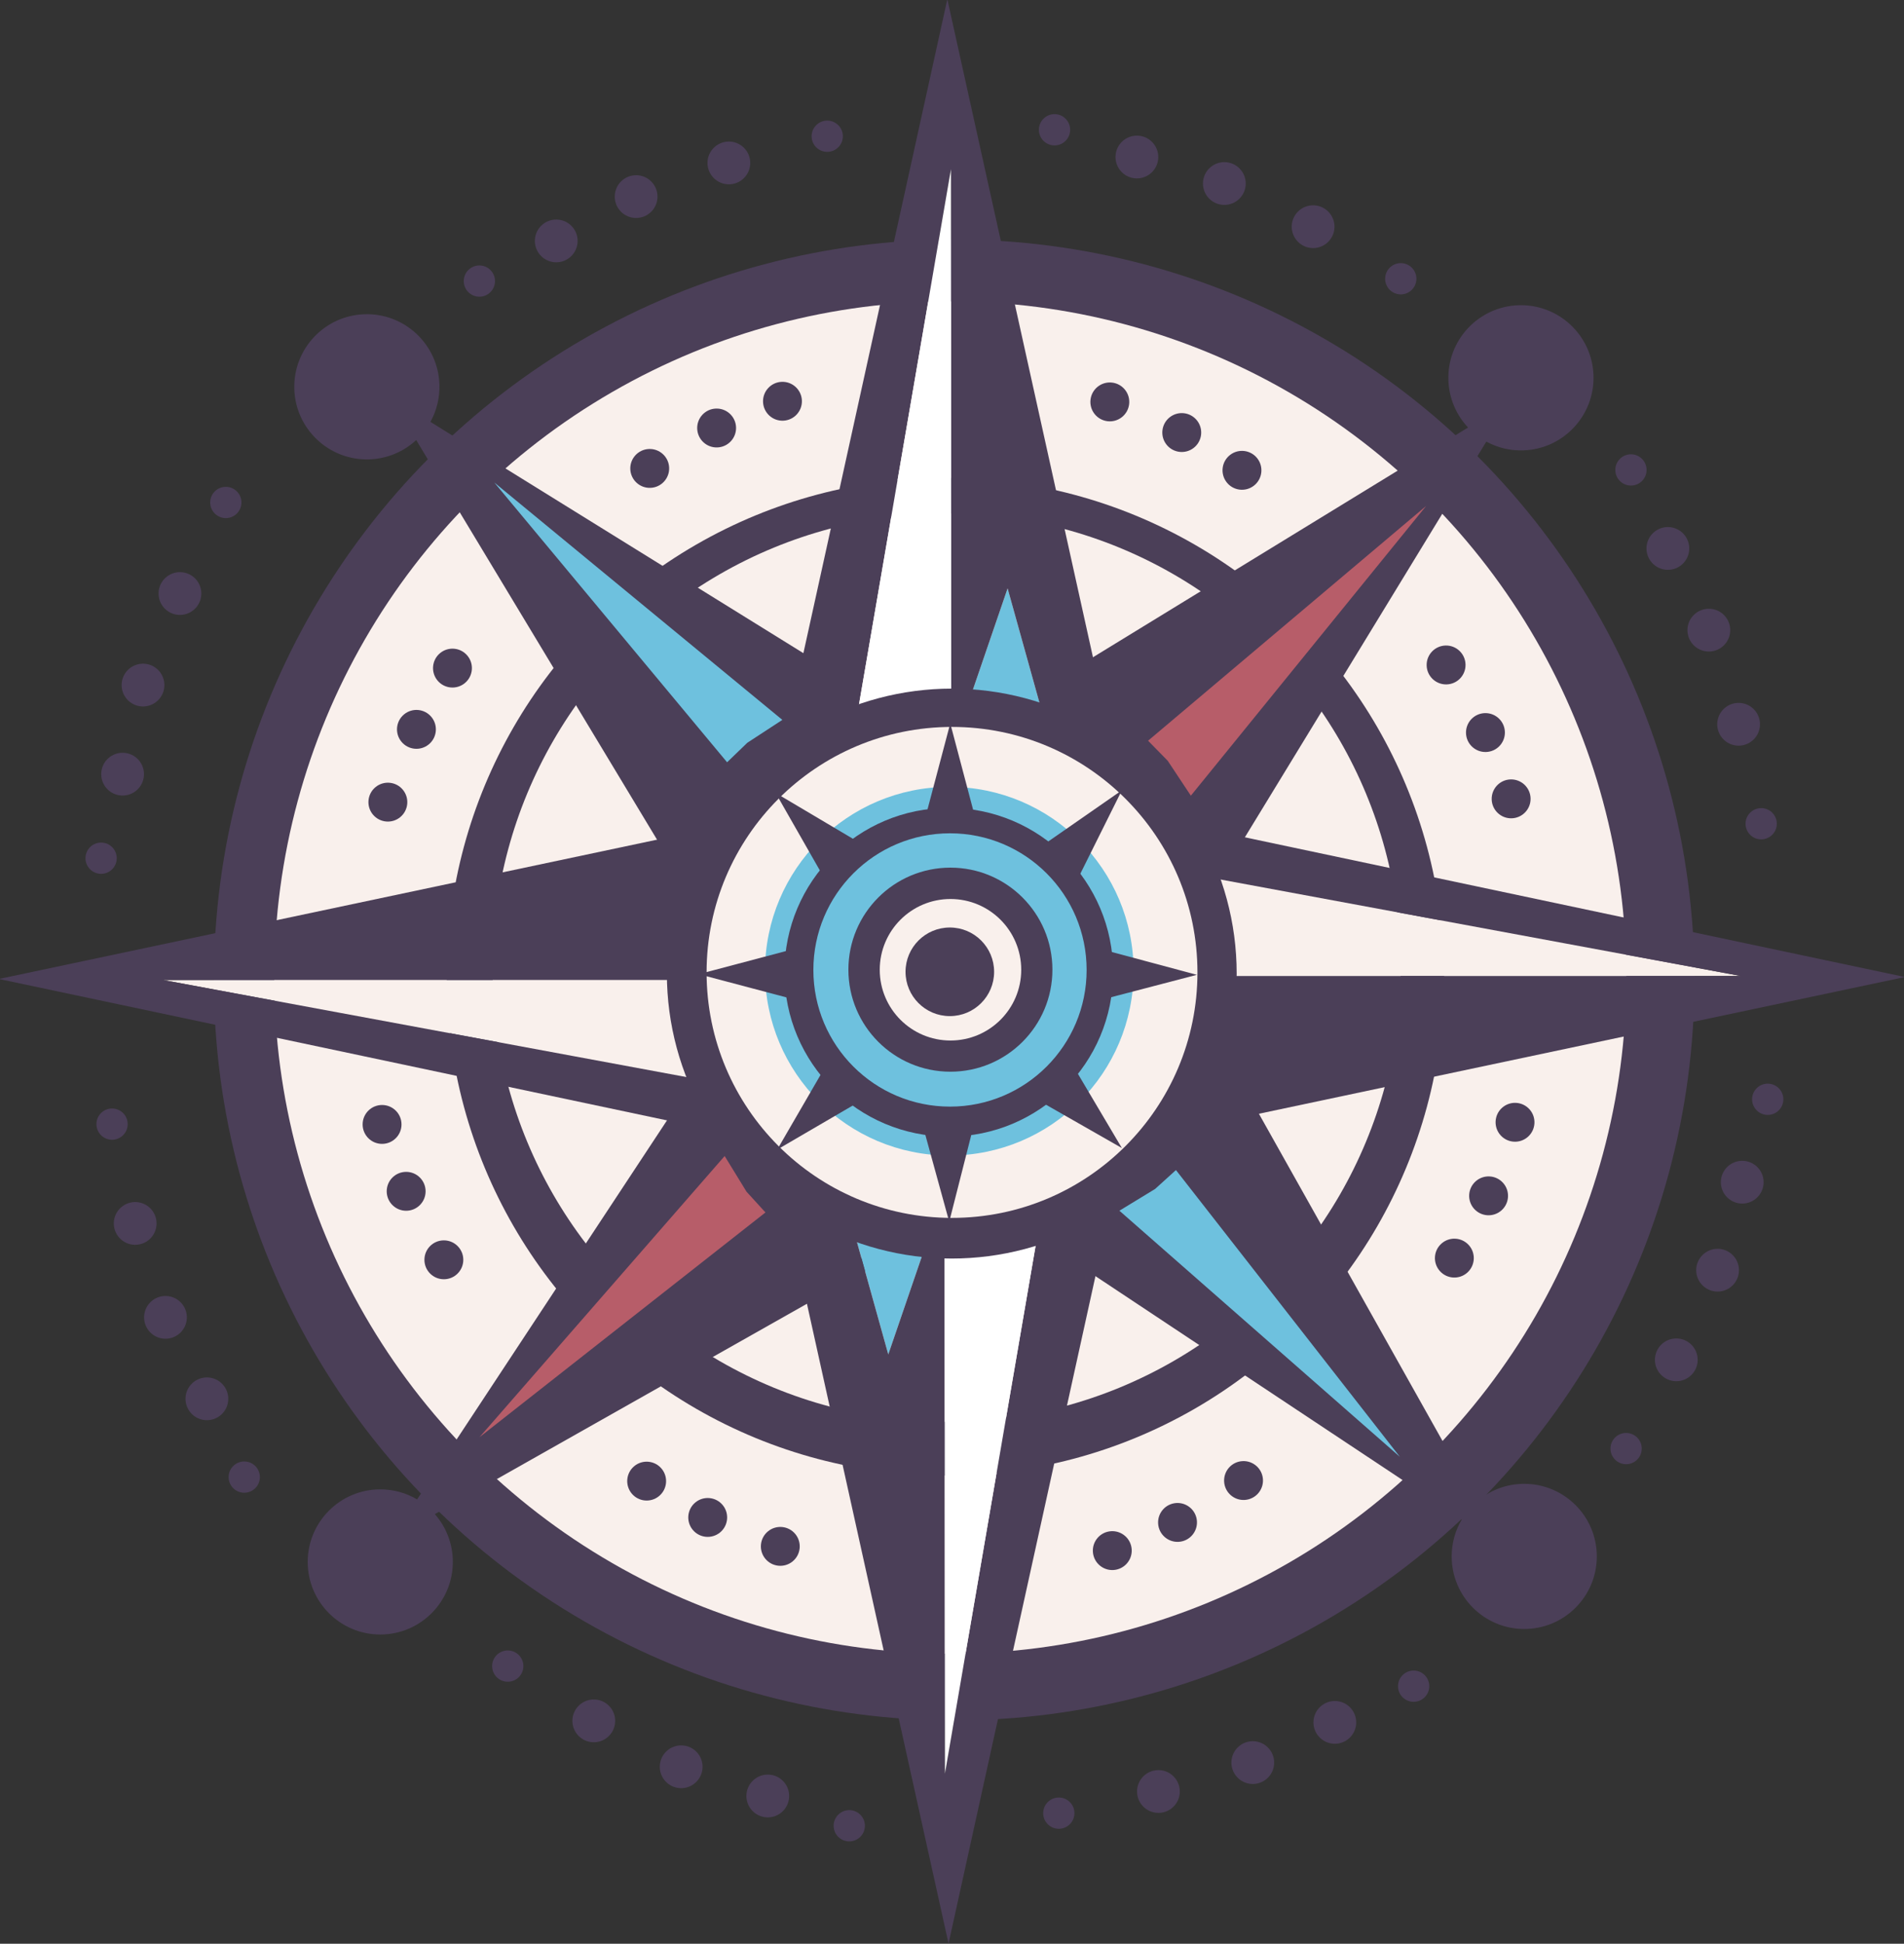 <?xml version="1.0" encoding="UTF-8" standalone="no"?>
<!DOCTYPE svg PUBLIC "-//W3C//DTD SVG 1.1//EN" "http://www.w3.org/Graphics/SVG/1.1/DTD/svg11.dtd">
<svg width="100%" height="100%" viewBox="0 0 774 790" version="1.1" xmlns="http://www.w3.org/2000/svg" xmlns:xlink="http://www.w3.org/1999/xlink" xml:space="preserve" xmlns:serif="http://www.serif.com/" style="fill-rule:evenodd;clip-rule:evenodd;stroke-linejoin:round;stroke-miterlimit:2;">
    <rect x="0" y="0" width="774" height="790" fill="#333333" stroke="none"/>
    <g transform="matrix(1,0,0,1,-128.86,-129.298)">
        <g>
            <g>
                <g transform="matrix(1,0,0,1,-1.374,-1.384)">
                    <circle cx="828.452" cy="646.925" r="8.691" style="fill:rgb(75,63,88);"/>
                </g>
                <g transform="matrix(1,0,0,1,8.646,-37.145)">
                    <circle cx="828.452" cy="646.925" r="8.691" style="fill:rgb(75,63,88);"/>
                </g>
                <g transform="matrix(1,0,0,1,-18.155,35.051)">
                    <circle cx="828.452" cy="646.925" r="8.691" style="fill:rgb(75,63,88);"/>
                </g>
                <g transform="matrix(0.731,0,0,0.731,184.295,245.143)">
                    <circle cx="828.452" cy="646.925" r="8.691" style="fill:rgb(75,63,88);"/>
                </g>
                <g transform="matrix(0.731,0,0,0.731,241.864,103.179)">
                    <circle cx="828.452" cy="646.925" r="8.691" style="fill:rgb(75,63,88);"/>
                </g>
            </g>
            <g transform="matrix(-0.999,0.048,-0.048,-0.999,1044.23,1012.93)">
                <g transform="matrix(1,0,0,1,-1.374,-1.384)">
                    <circle cx="828.452" cy="646.925" r="8.691" style="fill:rgb(75,63,88);"/>
                </g>
                <g transform="matrix(1,0,0,1,8.646,-37.145)">
                    <circle cx="828.452" cy="646.925" r="8.691" style="fill:rgb(75,63,88);"/>
                </g>
                <g transform="matrix(1,0,0,1,-18.155,35.051)">
                    <circle cx="828.452" cy="646.925" r="8.691" style="fill:rgb(75,63,88);"/>
                </g>
                <g transform="matrix(0.731,0,0,0.731,184.295,245.143)">
                    <circle cx="828.452" cy="646.925" r="8.691" style="fill:rgb(75,63,88);"/>
                </g>
                <g transform="matrix(0.731,0,0,0.731,241.864,103.179)">
                    <circle cx="828.452" cy="646.925" r="8.691" style="fill:rgb(75,63,88);"/>
                </g>
            </g>
            <g transform="matrix(-0.736,0.677,-0.677,-0.736,1241.89,579.901)">
                <g transform="matrix(1,0,0,1,-1.374,-1.384)">
                    <circle cx="828.452" cy="646.925" r="8.691" style="fill:rgb(75,63,88);"/>
                </g>
                <g transform="matrix(1,0,0,1,8.646,-37.145)">
                    <circle cx="828.452" cy="646.925" r="8.691" style="fill:rgb(75,63,88);"/>
                </g>
                <g transform="matrix(1,0,0,1,-18.155,35.051)">
                    <circle cx="828.452" cy="646.925" r="8.691" style="fill:rgb(75,63,88);"/>
                </g>
                <g transform="matrix(0.731,0,0,0.731,184.295,245.143)">
                    <circle cx="828.452" cy="646.925" r="8.691" style="fill:rgb(75,63,88);"/>
                </g>
                <g transform="matrix(0.731,0,0,0.731,241.864,103.179)">
                    <circle cx="828.452" cy="646.925" r="8.691" style="fill:rgb(75,63,88);"/>
                </g>
            </g>
            <g transform="matrix(0.74,-0.673,0.673,0.74,-222.964,464.334)">
                <g transform="matrix(1,0,0,1,-1.374,-1.384)">
                    <circle cx="828.452" cy="646.925" r="8.691" style="fill:rgb(75,63,88);"/>
                </g>
                <g transform="matrix(1,0,0,1,8.646,-37.145)">
                    <circle cx="828.452" cy="646.925" r="8.691" style="fill:rgb(75,63,88);"/>
                </g>
                <g transform="matrix(1,0,0,1,-18.155,35.051)">
                    <circle cx="828.452" cy="646.925" r="8.691" style="fill:rgb(75,63,88);"/>
                </g>
                <g transform="matrix(0.731,0,0,0.731,184.295,245.143)">
                    <circle cx="828.452" cy="646.925" r="8.691" style="fill:rgb(75,63,88);"/>
                </g>
                <g transform="matrix(0.731,0,0,0.731,241.864,103.179)">
                    <circle cx="828.452" cy="646.925" r="8.691" style="fill:rgb(75,63,88);"/>
                </g>
            </g>
            <g transform="matrix(0.021,-1,1,0.021,-36.339,1017.41)">
                <g transform="matrix(1,0,0,1,-1.374,-1.384)">
                    <circle cx="828.452" cy="646.925" r="8.691" style="fill:rgb(75,63,88);"/>
                </g>
                <g transform="matrix(1,0,0,1,8.646,-37.145)">
                    <circle cx="828.452" cy="646.925" r="8.691" style="fill:rgb(75,63,88);"/>
                </g>
                <g transform="matrix(1,0,0,1,-18.155,35.051)">
                    <circle cx="828.452" cy="646.925" r="8.691" style="fill:rgb(75,63,88);"/>
                </g>
                <g transform="matrix(0.731,0,0,0.731,184.295,245.143)">
                    <circle cx="828.452" cy="646.925" r="8.691" style="fill:rgb(75,63,88);"/>
                </g>
                <g transform="matrix(0.731,0,0,0.731,241.864,103.179)">
                    <circle cx="828.452" cy="646.925" r="8.691" style="fill:rgb(75,63,88);"/>
                </g>
            </g>
            <g transform="matrix(-0.703,-0.711,0.711,-0.703,509.906,1251.07)">
                <g transform="matrix(1,0,0,1,-1.374,-1.384)">
                    <circle cx="828.452" cy="646.925" r="8.691" style="fill:rgb(75,63,88);"/>
                </g>
                <g transform="matrix(1,0,0,1,8.646,-37.145)">
                    <circle cx="828.452" cy="646.925" r="8.691" style="fill:rgb(75,63,88);"/>
                </g>
                <g transform="matrix(1,0,0,1,-18.155,35.051)">
                    <circle cx="828.452" cy="646.925" r="8.691" style="fill:rgb(75,63,88);"/>
                </g>
                <g transform="matrix(0.731,0,0,0.731,184.295,245.143)">
                    <circle cx="828.452" cy="646.925" r="8.691" style="fill:rgb(75,63,88);"/>
                </g>
                <g transform="matrix(0.731,0,0,0.731,241.864,103.179)">
                    <circle cx="828.452" cy="646.925" r="8.691" style="fill:rgb(75,63,88);"/>
                </g>
            </g>
            <g transform="matrix(-0.052,0.999,-0.999,-0.052,1093.67,54.687)">
                <g transform="matrix(1,0,0,1,-1.374,-1.384)">
                    <circle cx="828.452" cy="646.925" r="8.691" style="fill:rgb(75,63,88);"/>
                </g>
                <g transform="matrix(1,0,0,1,8.646,-37.145)">
                    <circle cx="828.452" cy="646.925" r="8.691" style="fill:rgb(75,63,88);"/>
                </g>
                <g transform="matrix(1,0,0,1,-18.155,35.051)">
                    <circle cx="828.452" cy="646.925" r="8.691" style="fill:rgb(75,63,88);"/>
                </g>
                <g transform="matrix(0.731,0,0,0.731,184.295,245.143)">
                    <circle cx="828.452" cy="646.925" r="8.691" style="fill:rgb(75,63,88);"/>
                </g>
                <g transform="matrix(0.731,0,0,0.731,241.864,103.179)">
                    <circle cx="828.452" cy="646.925" r="8.691" style="fill:rgb(75,63,88);"/>
                </g>
            </g>
            <g transform="matrix(0.666,0.746,-0.746,0.666,568.871,-201.261)">
                <g transform="matrix(1,0,0,1,-1.374,-1.384)">
                    <circle cx="828.452" cy="646.925" r="8.691" style="fill:rgb(75,63,88);"/>
                </g>
                <g transform="matrix(1,0,0,1,8.646,-37.145)">
                    <circle cx="828.452" cy="646.925" r="8.691" style="fill:rgb(75,63,88);"/>
                </g>
                <g transform="matrix(1,0,0,1,-18.155,35.051)">
                    <circle cx="828.452" cy="646.925" r="8.691" style="fill:rgb(75,63,88);"/>
                </g>
                <g transform="matrix(0.731,0,0,0.731,184.295,245.143)">
                    <circle cx="828.452" cy="646.925" r="8.691" style="fill:rgb(75,63,88);"/>
                </g>
                <g transform="matrix(0.731,0,0,0.731,241.864,103.179)">
                    <circle cx="828.452" cy="646.925" r="8.691" style="fill:rgb(75,63,88);"/>
                </g>
            </g>
        </g>
        <g transform="matrix(6.865,0,0,6.865,-3094.67,-3165.02)">
            <circle cx="526.061" cy="537.888" r="43.836" style="fill:rgb(75,63,88);"/>
        </g>
        <g transform="matrix(6.269,0,0,6.269,-2782.71,-2845.42)">
            <circle cx="526.061" cy="537.888" r="43.836" style="fill:rgb(249,240,236);"/>
        </g>
        <g>
            <g>
                <circle cx="284.175" cy="586.301" r="7.903" style="fill:rgb(75,63,88);"/>
                <g transform="matrix(1,0,0,1,9.791,27.182)">
                    <circle cx="284.175" cy="586.301" r="7.903" style="fill:rgb(75,63,88);"/>
                </g>
                <g transform="matrix(1,0,0,1,25.12,55.021)">
                    <circle cx="284.175" cy="586.301" r="7.903" style="fill:rgb(75,63,88);"/>
                </g>
            </g>
            <g transform="matrix(0.772,-0.635,0.635,0.772,-199.951,459.093)">
                <circle cx="284.175" cy="586.301" r="7.903" style="fill:rgb(75,63,88);"/>
                <g transform="matrix(1,0,0,1,9.791,27.182)">
                    <circle cx="284.175" cy="586.301" r="7.903" style="fill:rgb(75,63,88);"/>
                </g>
                <g transform="matrix(1,0,0,1,25.12,55.021)">
                    <circle cx="284.175" cy="586.301" r="7.903" style="fill:rgb(75,63,88);"/>
                </g>
            </g>
            <g transform="matrix(-0.062,-0.998,0.998,-0.062,13.51,1079.47)">
                <circle cx="284.175" cy="586.301" r="7.903" style="fill:rgb(75,63,88);"/>
                <g transform="matrix(1,0,0,1,9.791,27.182)">
                    <circle cx="284.175" cy="586.301" r="7.903" style="fill:rgb(75,63,88);"/>
                </g>
                <g transform="matrix(1,0,0,1,25.12,55.021)">
                    <circle cx="284.175" cy="586.301" r="7.903" style="fill:rgb(75,63,88);"/>
                </g>
            </g>
            <g transform="matrix(-0.661,-0.75,0.75,-0.661,468.189,1241.31)">
                <circle cx="284.175" cy="586.301" r="7.903" style="fill:rgb(75,63,88);"/>
                <g transform="matrix(1,0,0,1,9.791,27.182)">
                    <circle cx="284.175" cy="586.301" r="7.903" style="fill:rgb(75,63,88);"/>
                </g>
                <g transform="matrix(1,0,0,1,25.12,55.021)">
                    <circle cx="284.175" cy="586.301" r="7.903" style="fill:rgb(75,63,88);"/>
                </g>
            </g>
            <g transform="matrix(-1,0.024,-0.024,-1,1041.4,1033.46)">
                <circle cx="284.175" cy="586.301" r="7.903" style="fill:rgb(75,63,88);"/>
                <g transform="matrix(1,0,0,1,9.791,27.182)">
                    <circle cx="284.175" cy="586.301" r="7.903" style="fill:rgb(75,63,88);"/>
                </g>
                <g transform="matrix(1,0,0,1,25.12,55.021)">
                    <circle cx="284.175" cy="586.301" r="7.903" style="fill:rgb(75,63,88);"/>
                </g>
            </g>
            <g transform="matrix(-0.787,0.617,-0.617,-0.787,1219.13,606.532)">
                <circle cx="284.175" cy="586.301" r="7.903" style="fill:rgb(75,63,88);"/>
                <g transform="matrix(1,0,0,1,9.791,27.182)">
                    <circle cx="284.175" cy="586.301" r="7.903" style="fill:rgb(75,63,88);"/>
                </g>
                <g transform="matrix(1,0,0,1,25.12,55.021)">
                    <circle cx="284.175" cy="586.301" r="7.903" style="fill:rgb(75,63,88);"/>
                </g>
            </g>
            <g transform="matrix(0.04,0.999,-0.999,0.04,1021.29,-14.96)">
                <circle cx="284.175" cy="586.301" r="7.903" style="fill:rgb(75,63,88);"/>
                <g transform="matrix(1,0,0,1,9.791,27.182)">
                    <circle cx="284.175" cy="586.301" r="7.903" style="fill:rgb(75,63,88);"/>
                </g>
                <g transform="matrix(1,0,0,1,25.12,55.021)">
                    <circle cx="284.175" cy="586.301" r="7.903" style="fill:rgb(75,63,88);"/>
                </g>
            </g>
            <g transform="matrix(0.639,0.769,-0.769,0.639,582.071,-192.342)">
                <circle cx="284.175" cy="586.301" r="7.903" style="fill:rgb(75,63,88);"/>
                <g transform="matrix(1,0,0,1,9.791,27.182)">
                    <circle cx="284.175" cy="586.301" r="7.903" style="fill:rgb(75,63,88);"/>
                </g>
                <g transform="matrix(1,0,0,1,25.12,55.021)">
                    <circle cx="284.175" cy="586.301" r="7.903" style="fill:rgb(75,63,88);"/>
                </g>
            </g>
        </g>
        <g transform="matrix(4.625,0,0,4.625,-1919.84,-1961.48)">
            <circle cx="526.061" cy="537.888" r="43.836" style="fill:rgb(75,63,88);"/>
        </g>
        <g transform="matrix(4.211,0,0,4.211,-1701.58,-1742.46)">
            <circle cx="526.061" cy="537.888" r="43.836" style="fill:rgb(249,240,236);"/>
        </g>
        <g>
            <path d="M733.066,308.783L626.411,483.534L552.096,409.331L725.644,303.054C720.925,298.038 717.929,291.36 717.654,283.944C717.049,267.669 729.771,253.965 746.046,253.36C762.321,252.755 776.025,265.477 776.63,281.752C777.235,298.027 764.513,311.731 748.238,312.336C742.754,312.54 737.563,311.231 733.066,308.783Z" style="fill:rgb(75,63,88);"/>
            <clipPath id="_clip1">
                <path d="M733.066,308.783L626.411,483.534L552.096,409.331L725.644,303.054C720.925,298.038 717.929,291.36 717.654,283.944C717.049,267.669 729.771,253.965 746.046,253.36C762.321,252.755 776.025,265.477 776.63,281.752C777.235,298.027 764.513,311.731 748.238,312.336C742.754,312.54 737.563,311.231 733.066,308.783Z"/>
            </clipPath>
            <g clip-path="url(#_clip1)">
                <g transform="matrix(-0.994,-0.111,0.111,-0.994,959.947,1081.59)">
                    <path d="M414.567,586.406L332.594,714.031L434.323,606.676L425.481,599.455L414.567,586.406Z" style="fill:rgb(183,93,105);"/>
                </g>
            </g>
            <g transform="matrix(-0.999,-0.035,0.035,-0.999,1019.94,1072.83)">
                <path d="M733.066,308.783L626.411,483.534L552.096,409.331L725.644,303.054C720.925,298.038 717.929,291.36 717.654,283.944C717.049,267.669 729.771,253.965 746.046,253.36C762.321,252.755 776.025,265.477 776.63,281.752C777.235,298.027 764.513,311.731 748.238,312.336C742.754,312.54 737.563,311.231 733.066,308.783Z" style="fill:rgb(75,63,88);"/>
                <clipPath id="_clip2">
                    <path d="M733.066,308.783L626.411,483.534L552.096,409.331L725.644,303.054C720.925,298.038 717.929,291.36 717.654,283.944C717.049,267.669 729.771,253.965 746.046,253.36C762.321,252.755 776.025,265.477 776.63,281.752C777.235,298.027 764.513,311.731 748.238,312.336C742.754,312.54 737.563,311.231 733.066,308.783Z"/>
                </clipPath>
                <g clip-path="url(#_clip2)">
                    <g transform="matrix(-0.994,-0.111,0.111,-0.994,959.947,1081.59)">
                        <path d="M414.567,586.406L332.594,714.031L434.323,606.676L425.481,599.455L414.567,586.406Z" style="fill:rgb(183,93,105);"/>
                    </g>
                </g>
            </g>
            <g transform="matrix(0.007,-1,1,0.007,-10.083,1031.67)">
                <path d="M733.066,308.783L626.411,483.534L552.096,409.331L725.644,303.054C720.925,298.038 717.929,291.36 717.654,283.944C717.049,267.669 729.771,253.965 746.046,253.36C762.321,252.755 776.025,265.477 776.63,281.752C777.235,298.027 764.513,311.731 748.238,312.336C742.754,312.54 737.563,311.231 733.066,308.783Z" style="fill:rgb(75,63,88);"/>
                <clipPath id="_clip3">
                    <path d="M733.066,308.783L626.411,483.534L552.096,409.331L725.644,303.054C720.925,298.038 717.929,291.36 717.654,283.944C717.049,267.669 729.771,253.965 746.046,253.36C762.321,252.755 776.025,265.477 776.63,281.752C777.235,298.027 764.513,311.731 748.238,312.336C742.754,312.54 737.563,311.231 733.066,308.783Z"/>
                </clipPath>
                <g clip-path="url(#_clip3)">
                    <g transform="matrix(-0.994,-0.111,0.111,-0.994,959.947,1081.59)">
                        <path d="M414.567,586.406L332.594,714.031L434.323,606.676L425.481,599.455L414.567,586.406Z" style="fill:rgb(110,193,222);"/>
                    </g>
                </g>
            </g>
            <g transform="matrix(-0.038,0.999,-0.999,-0.038,1059.44,26.223)">
                <path d="M733.066,308.783L626.411,483.534L552.096,409.331L725.644,303.054C720.925,298.038 717.929,291.36 717.654,283.944C717.049,267.669 729.771,253.965 746.046,253.36C762.321,252.755 776.025,265.477 776.63,281.752C777.235,298.027 764.513,311.731 748.238,312.336C742.754,312.54 737.563,311.231 733.066,308.783Z" style="fill:rgb(75,63,88);"/>
                <clipPath id="_clip4">
                    <path d="M733.066,308.783L626.411,483.534L552.096,409.331L725.644,303.054C720.925,298.038 717.929,291.36 717.654,283.944C717.049,267.669 729.771,253.965 746.046,253.36C762.321,252.755 776.025,265.477 776.63,281.752C777.235,298.027 764.513,311.731 748.238,312.336C742.754,312.54 737.563,311.231 733.066,308.783Z"/>
                </clipPath>
                <g clip-path="url(#_clip4)">
                    <g transform="matrix(-0.994,-0.111,0.111,-0.994,959.947,1081.59)">
                        <path d="M414.567,586.406L332.594,714.031L434.323,606.676L425.481,599.455L414.567,586.406Z" style="fill:rgb(110,193,222);"/>
                    </g>
                </g>
            </g>
        </g>
        <g transform="matrix(1.06,0,0,1,-53.714,0)">
            <path d="M625.964,484.876L625.964,483.937L839.9,525.98L634.309,525.98L631.253,512.741L627.406,494.941L625.964,484.876Z" style="fill:rgb(249,240,236);"/>
            <path d="M625.964,483.937L625.964,464.294L902.776,526.388L625.964,588.482L625.964,484.876L627.406,494.941L631.253,512.741L634.309,525.98L839.9,525.98L625.964,483.937Z" style="fill:rgb(75,63,88);"/>
        </g>
        <g transform="matrix(-1.06,0,0,-1,1085.35,1053.57)">
            <path d="M625.964,484.876L625.964,483.937L839.9,525.98L634.309,525.98L631.253,512.741L627.406,494.941L625.964,484.876Z" style="fill:rgb(249,240,236);"/>
            <path d="M625.964,483.937L625.964,464.294L902.776,526.388L625.964,588.482L625.964,484.876L627.406,494.941L631.253,512.741L634.309,525.98L839.9,525.98L625.964,483.937Z" style="fill:rgb(75,63,88);"/>
        </g>
        <g transform="matrix(1.053,0,0,1.088,-28.412,-68.374)">
            <path d="M508.68,641.313L492.279,687.645L477.559,636.538L488.032,636.01L496.324,638.768L508.68,641.313Z" style="fill:rgb(110,193,222);"/>
            <path d="M515.544,907.732L452.028,630.024L578.729,629.949L515.544,907.732ZM514.149,844.24L551.152,635.818L541.197,638.566L529.601,639.669L514.029,642.581L514.149,844.24ZM508.68,641.313L496.324,638.768L488.032,636.01L477.559,636.538L492.279,687.645L508.68,641.313Z" style="fill:rgb(75,63,88);"/>
            <path d="M514.149,844.24L514.029,642.581L529.601,639.669L541.197,638.566L551.152,635.818L514.149,844.24Z" style="fill:white;"/>
        </g>
        <g transform="matrix(-1.053,0,0,-1.088,1056.83,1116.59)">
            <path d="M508.68,641.313L492.279,687.645L477.559,636.538L488.032,636.01L496.324,638.768L508.68,641.313Z" style="fill:rgb(110,193,222);"/>
            <path d="M515.544,907.732L452.028,630.024L578.729,629.949L515.544,907.732ZM514.149,844.24L551.152,635.818L541.197,638.566L529.601,639.669L514.029,642.581L514.149,844.24ZM508.68,641.313L496.324,638.768L488.032,636.01L477.559,636.538L492.279,687.645L508.68,641.313Z" style="fill:rgb(75,63,88);"/>
            <path d="M514.149,844.24L514.029,642.581L529.601,639.669L541.197,638.566L551.152,635.818L514.149,844.24Z" style="fill:white;"/>
        </g>
        <g transform="matrix(2.642,0,0,2.642,-874.082,-896.109)">
            <circle cx="526.061" cy="537.888" r="43.836" style="fill:rgb(75,63,88);"/>
        </g>
        <g transform="matrix(2.276,0,0,2.276,-681.447,-699.719)">
            <circle cx="526.061" cy="537.888" r="43.836" style="fill:rgb(249,240,236);"/>
        </g>
        <g transform="matrix(1.709,0,0,1.709,-384.274,-395.228)">
            <circle cx="526.061" cy="537.888" r="43.836" style="fill:rgb(110,193,222);"/>
        </g>
        <g>
            <g transform="matrix(1.362,0,0,0.61,-296.126,150.008)">
                <path d="M595.653,448.017L602.603,506.67L588.702,506.67L595.653,448.017Z" style="fill:rgb(75,63,88);"/>
            </g>
            <g transform="matrix(1.036,0.894,-0.414,0.479,153.293,-296.611)">
                <path d="M595.653,448.017L602.603,506.67L588.702,506.67L595.653,448.017Z" style="fill:rgb(75,63,88);"/>
            </g>
            <g transform="matrix(-0.005,1.362,-0.61,-0.002,891.669,-284.888)">
                <path d="M595.653,448.017L602.603,506.67L588.702,506.67L595.653,448.017Z" style="fill:rgb(75,63,88);"/>
            </g>
            <g transform="matrix(-0.956,0.97,-0.435,-0.428,1349.25,209.869)">
                <path d="M595.653,448.017L602.603,506.67L588.702,506.67L595.653,448.017Z" style="fill:rgb(75,63,88);"/>
            </g>
            <g transform="matrix(-1.362,0.013,-0.006,-0.61,1328.7,891.408)">
                <path d="M595.653,448.017L602.603,506.67L588.702,506.67L595.653,448.017Z" style="fill:rgb(75,63,88);"/>
            </g>
            <g transform="matrix(-0.964,-0.962,0.431,-0.432,825.919,1363.09)">
                <path d="M595.653,448.017L602.603,506.67L588.702,506.67L595.653,448.017Z" style="fill:rgb(75,63,88);"/>
            </g>
            <g transform="matrix(0,-1.362,0.61,0,139.591,1336.51)">
                <path d="M595.653,448.017L602.603,506.67L588.702,506.67L595.653,448.017Z" style="fill:rgb(75,63,88);"/>
            </g>
            <g transform="matrix(0.972,-0.954,0.428,0.435,-326.553,824.949)">
                <path d="M595.653,448.017L602.603,506.67L588.702,506.67L595.653,448.017Z" style="fill:rgb(75,63,88);"/>
            </g>
        </g>
        <g transform="matrix(1.524,0,0,1.524,-287.161,-295.295)">
            <circle cx="526.061" cy="537.888" r="43.836" style="fill:rgb(75,63,88);"/>
        </g>
        <g transform="matrix(1.267,0,0,1.267,-151.474,-157.985)">
            <circle cx="526.061" cy="537.888" r="43.836" style="fill:rgb(110,193,222);"/>
        </g>
        <g transform="matrix(0.946,0,0,0.946,17.557,14.56)">
            <circle cx="526.061" cy="537.888" r="43.836" style="fill:rgb(75,63,88);"/>
        </g>
        <g transform="matrix(0.656,0,0,0.656,170.148,170.583)">
            <circle cx="526.061" cy="537.888" r="43.836" style="fill:rgb(249,240,236);"/>
        </g>
        <g transform="matrix(1.115,0,0,1.115,-61.363,-62.47)">
            <circle cx="516.896" cy="526.223" r="16.148" style="fill:rgb(75,63,88);"/>
        </g>
    </g>
</svg>
